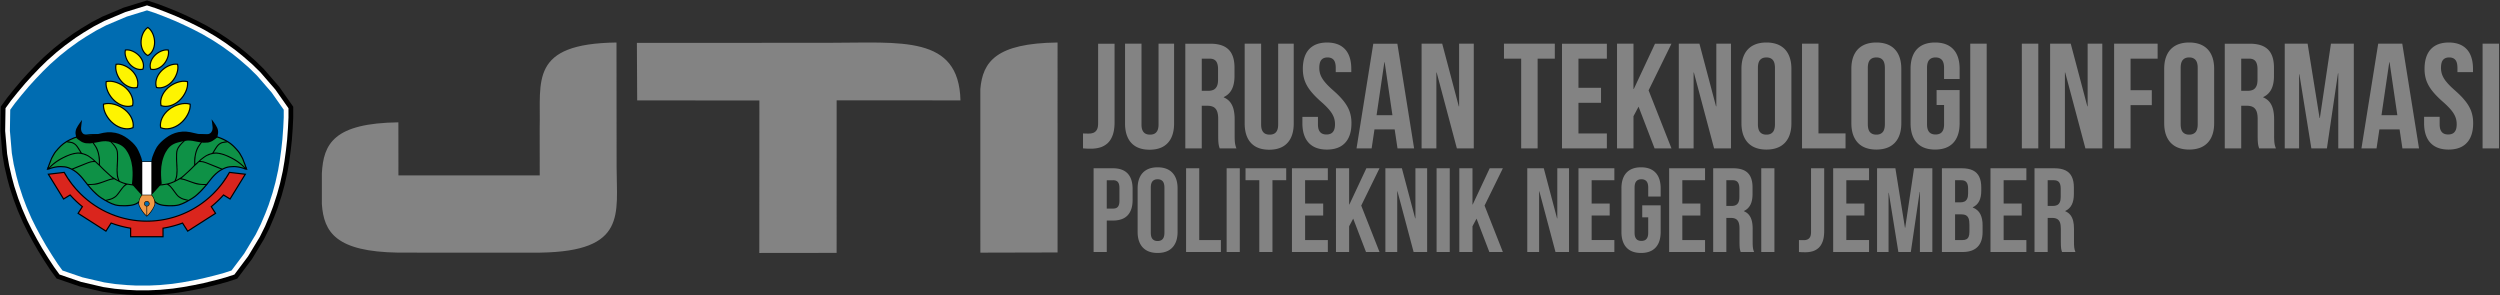 <svg xmlns="http://www.w3.org/2000/svg" xmlns:xlink="http://www.w3.org/1999/xlink" width="3046" height="360" stroke="#000" stroke-linecap="round" stroke-linejoin="round" fill="#fff" fill-rule="evenodd"><rect width="100%" height="100%" fill="#333333" stroke="none"/><g stroke="none"><path d="M241.679 167.838c-13.273.436-27.554 3.367-37.832 12.369-4.948 4.334-7.776 9.108-9.745 15.356-2.117 6.72-3.071 14.579-3.627 21.595-.303 3.827-.509 7.48-1.206 11.273-.76 4.123-6.427 3.923-6.019 7.454.254 2.202.092 4.62 5.074 10.407 1.656 2.811 4.189 4.188 7.253 5.25 5.212 1.806 17.275 1.958 22.56.511 5.638-1.545 11.91-5.234 16.864-8.365 6.114-3.864 13.409-11.737 18.811-18.779s11.101-14.292 21.295-18.074c3.701-1.373 6.018-1.358 9.912-1.556 1.835-.094 5.019.294 7.012.684s2.529.539 4.428 1.115l2.989.858c.283.061-.201-1.499-.812-3.396s-1.516-3.861-2.131-5.481c-.967-3.15-1.929-4.201-3.462-7.054-1.616-3.009-3.184-4.753-5.525-7.318-2.042-2.238-4.073-4.28-6.501-6.11-4.335-3.267-10.607-6.421-16.839-8.261s-14.967-2.727-22.498-2.48z" fill="#0e9146"/><path d="M176.682 248.37c-.172-3.453 4.887-3.462 5.034-.373.156 3.297-4.884 3.388-5.034.373zm1.838 3.445l-.176 10.548c-2.579-3.399-9.362-13.181-7.829-18.172l2.967-6.143c2.12-.033 10.304-.369 11.668.251 2.18.992 3.483 5.505 3.029 8.633l-8.325 15.402-.005-10.802c1.224-.829 2.726-1.379 2.646-3.545-.144-3.931-6.416-4.052-6.557.031-.092 2.692 1.709 2.239 2.582 3.796zm-8.466-2.611l-37.709-1.009c13.571-1.681 15.586-16.472 21.96-18.279 1.202-.341 6.885.366 8.929.427 2.679.083 2.734 1.025 5.795 4.168 1.891 1.943 3.937 2.599 2 5.995-1.64 2.872-1.443 5.296-.975 8.698zm22.102-20.374c2.254.056 4.368.227 6.642.151 1.86-.061 4.609-.605 6.115-.563 3.252.088 5.399 3.865 7.022 6.43l14.973 11.94c-1.129.943-2.537 1.53-3.879 2.088-7.495 3.12-17.936 5.123-25.59 2.008l-8.241-4.046c-.312-2.249-.044-3.446-.929-5.532-2.039-4.808-4.23-3.929.612-8.98 1.181-1.231 2.265-2.238 3.277-3.498zm-18.6-31.474l1.514-.029 9.569.002-.004 39.945-11.079-.022v-39.896zm-64.336 33.001c16.023-.097 20.693-6.109 27.88-6.993 1.825-.224 2.831.987 4.747 1.96l10.086 3.912c-6.205 5.559-9.521 17.148-20.529 17.506-5.533.179-20.64-13.683-22.184-16.384zm98.9-2.516c3.348-1.505 6.33-2.029 9.62-3.785 4.687-2.5 4.01-2.876 9.703-.517l21.809 5.428c-1.175 2.353-16.046 16.466-20.98 16.414-10.792-.112-13.867-11.836-20.153-17.54zm-120.299-17.029c1.23-.656 5.535-1.734 7.401-2.498 10.722-4.39 15.444-10.41 23.085-1.91 3.174 3.53 3.748 3.746 7.246 6.92 4.91 4.454 7.058 5.677 10.321 8.547l-13.216 5.088c-2.864.911-13.261 3.276-15.735 1.163l-4.543-4.644c-3.815-4.083-9.711-9.948-14.559-12.665zm135.8 9.565c4.38-2.825 6.736-5.263 10.128-8.611 11.652-11.499 11.034-13.895 22.843-7.801 7.325 3.78 10.36 4.115 12.95 5.37-8.634 6.851-6.872 5.921-13.942 12.789-3.474 3.375-3.314 8.685-19.411 3.394-1.666-.548-11.728-4.559-12.568-5.14zM61.017 207.743c1.033-1.248 3.505-3.235 5.073-4.452 9.517-7.389 21.327-15.068 34.142-10.202 3.92 1.489 9.463 5.1 11.381 7.434l-24.048 8.594c-2.646.479-3.825-.647-6.115-1.451-8.546-2.996-12.883-1.454-20.432.077zm186.159-9.308c3.209-1.704 5.26-4.728 11.413-6.997 9.647-3.558 19.447 1.111 26.962 6.532 1.48 1.067 8.85 6.754 9.815 8.329l-14.202-1.385c-4.22.656-8.117 3.591-12.062 2.65-7.715-1.843-13.877-6.773-18.88-7.926-.275-.063-1.472-.277-1.542-.3-.837-.279-.146-.009-.91-.433l-.595-.469zM58.277 207.771c.995-10.536 7.795-18.513 14.256-24.824 4.186-4.089 7.896-6.151 13.572-3.274 3.018 1.529 7.371 7.651 9.062 10.518l-21.38 5.864c-4.082 1.715-14.451 11.13-15.509 11.716zm204.613-18.975c1.57-2.995 5.683-9.081 8.853-10.611 2.106-1.018 6.112-1.663 8.022-.447 7.645 4.866 17.581 17.616 18.378 28.781l-6.957-6.145c-8.068-6.402-16.615-12.204-28.296-11.577zm-152.084-12.44c3.291-.413 6.332-.841 9.503-1.464 4.717-.93 6.613-1.85 8.996-.153 4.86 3.464 8.258 5.438 10.942 10.871 3.165 6.405 2.596 11.761 1.687 19.323-1.099 9.16-1.035 10.7.973 19.073l-12.257-8.127c-1.653-1.288-9.765-8.537-10.078-9.697-.662-2.451 2.09-13.609-7.621-26.963-.694-.955-1.634-1.833-2.144-2.863zm-28.524-.054c.824-.673 4.669-2.444 5.633-2.843 2.05-.846 5.023-2.148 7.267-2.439l9.489 5.023c2.663.393 3.826-.012 5.368 1.872.843 1.031 2.248 2.923 3.055 4.225 3.686 5.936 6.787 14.056 5.926 22.821-6.043-5.309-11.329-10.825-19.019-13.562-3.765-1.34-2.681-1.111-4.717-3.699-4.047-5.146-5.541-9.836-13.726-10.69l.724-.709zm157.45 24.611c-.323-7.355 2.943-15.809 6.145-20.652 7.618-11.522 4.021-.268 16.061-10.887l14.21 5.947c-5.547 1.93-6.934 1.662-10.23 6.225-3.321 4.598-3.775 7.025-7.644 8.423-4.038 1.46-7.528 3.759-10.088 5.994l-8.341 7.573-.112-2.623zm-22.865 21.741c4.721-13.267-2.942-25.381 2.275-37.762 2.42-5.742 6.119-7.932 10.517-11.285 1.713-1.306 1.646-1.146 4.024-.733 5.338.925 8.189 1.793 14.127 2.055-1.362 1.856-2.596 3.398-3.753 5.429-1.052 1.848-2.074 3.702-2.937 5.851-1.758 4.373-2.905 9.535-2.905 14.703l-3.297 7.806c-1.93 1.904-3.332 3.111-5.492 5.214-2.674 2.603-8.944 7.162-12.559 8.722zm-53.601 6.181c-4.715.005-16.33-1.238-18.276-4.357-3.342-5.358-2.243-13.422-1.469-19.965.894-7.541 1.316-13.079-1.897-19.514-3.806-7.619-9.566-9.406-10.907-11.365l17.639 5.008c3.853 2.538 7.61 7.03 9.915 12.273 3.904 8.876 4.753 19.104 3.995 29.056-.751 9.851-1.278 5.131.999 8.864zm30.764-1.425c.047-.103.133-.221.181-.287.956-1.314.944-.854 1.25-1.591.328-.792-.43-5.656-.546-7.378-1.523-22.528 5.162-47.06 33.897-45.96l-1.78 1.479c-11.525 8.624-12.344 15.939-10.562 31.058.601 5.105 1.447 16.747-2.538 19.369-4.178 2.747-14.288 3.498-19.902 3.311zm82.595-53.437c-3.93-2.274-8.883-4.65-13.859-6.035l-6.886-21.657c.156 4.765 2.557 9.235.403 14.53-1.793 4.408-6.828 4.503-12.327 4.109-11.774-.843-23.002-8.744-40.328 2.167-6.083 3.831-12.876 10.524-16.132 16.788-2.323 4.47-2.627 6.884-4.218 11.85l-9.549.071c-3.517-8.793-4.746-14.213-11.851-20.723-4.992-4.572-11.614-9.784-20.936-11.582-11.933-2.302-18.071 2.027-28.65 2.913-17.386 1.457-12.165-10.48-11.479-18.642-6.128 9.057-9.797 11.854-6.881 21.926l-13.778 5.952c-11.37 5.809-23.5 20.743-23.861 35.53 6.264-2.095 10.74-4.118 17.61-3.602 6.546.492 11.438 3.268 15.421 6 3.419 2.347 8.508 7.131 11.313 10.114l10.331 10.72c3.473 3.458 6.984 6.868 11.574 9.86 4.439 2.892 8.005 5.193 13.584 7.461 8.297 3.373 18.181 4.919 27.175 2.099 2.869-.899 4.933-2.184 7.178-3.002 1.211 2.46 6.449 12.637 8.802 13.105 8.294-9.45 7.041-11.484 9.567-15.509 5.891 2.968 8.659 4.91 15.674 5.416 11.422.825 23.058-4.456 31.576-10.645 6.416-4.662 11.359-9.651 16.485-15.265.933-1.022 1.503-1.943 2.441-2.937.963-1.02 1.59-1.482 2.463-2.498 11.028-12.839 24.665-21.678 42.542-12.569-2.43-9.448-2.769-14.938-7.704-21.791-1.661-2.308-2.736-3.458-4.57-5.375-3.22-3.368-6.424-6.061-11.129-8.781z" fill="#1f1a17"/><path d="M179.187.5l12.757 4.152 11.981 4.544 13.611 5.545 11.636 5.251 12.362 5.971 11.08 5.798 13.621 8.034 11.541 7.588 12.79 9.281 8.923 7.198L311.022 73.876l10.456 10.233 18.582 21.448 17.215 24.486-.006 13.416-.618 12.8-1.066 14.66-1.399 12.7-1.857 13.604-2.09 12.331-3.431 15.438-3.65 13.322-4.873 15.034-4.088 10.712-5.96 14.062-6.499 13.108-14.655 24.302-17.965 23.939-12.761 4.142-12.364 3.368-14.27 3.514-12.5 2.592-13.511 2.438-12.372 1.823-15.741 1.507-13.797.645-15.802.01-11.451-.579-15.214-1.323-14.472-2.131-27.64-6.428-28.317-9.691-7.882-10.857L54 317.771l-7.753-12.487-6.326-11.088-6.493-12.098-5.557-11.204-6.298-14.507-4.877-12.924-4.892-15.027-2.99-11.069-3.444-14.881-2.446-14.424L.5 159.787l.465-29.928 7.889-10.85 8.023-9.993 9.479-11.232 8.589-9.444 9.498-9.914 8.938-8.748 11.849-10.472 10.783-8.632 12.778-9.298 9.602-6.264 13.087-7.873 12.961-6.783 26.14-11.047z" fill="#000"/><path d="M179.138 6.57l10.884 3.542 11.787 4.469 13.447 5.478 11.469 5.177 12.212 5.897 10.867 5.688 13.373 7.887 11.313 7.439 12.562 9.116 8.727 7.038L307.1 78.132l10.163 9.945 18.235 21.047 15.991 22.747-.003 11.448-.61 12.59-1.054 14.483-1.377 12.509-1.835 13.437-2.05 12.094-3.368 15.157-3.578 13.058-4.786 14.766L328.83 261.89l-5.853 13.807-6.317 12.74-14.38 23.848-16.69 22.241-10.888 3.533-12.161 3.312-14.098 3.472-12.321 2.554-13.345 2.408-12.134 1.788-15.456 1.479-13.522.633-15.521.01-11.198-.565-14.938-1.299-14.067-2.072-27.122-6.307-26.307-9.003-6.724-9.264-6.91-10.544-7.658-12.336-6.237-10.93-6.414-11.949-5.449-10.99-6.182-14.241-4.78-12.667-4.805-14.761-2.924-10.825-3.38-14.61-2.378-14.02-2.382-27.747.432-27.805 6.731-9.258 7.893-9.83 9.364-11.097 8.466-9.309 9.382-9.792 8.767-8.58 11.633-10.282 10.569-8.461 12.551-9.132 9.39-6.125 12.849-7.73 12.598-6.593L152.564 14.75z" fill="#fefefe"/><path d="M179.1 12.636l9.01 2.933 11.591 4.395 13.283 5.41 11.302 5.102 12.06 5.824 10.654 5.576 13.125 7.742 11.084 7.287 12.334 8.952 8.53 6.88 11.113 9.651 9.87 9.658 17.887 20.647L345.705 133.7l-.005 9.478-.598 12.382-1.042 14.305-1.358 12.329-1.81 13.269-2.011 11.857-3.305 14.877-3.506 12.794-4.699 14.5-3.908 10.238-5.745 13.552-6.134 12.372-14.106 23.393-15.415 20.542-9.014 2.924-11.96 3.258-13.924 3.429-12.143 2.519-13.18 2.378-11.897 1.753-15.167 1.451-13.25.621-15.241.01-10.945-.553-14.662-1.274-13.662-2.013-26.604-6.188-24.297-8.314-5.567-7.67-6.795-10.369-7.564-12.184-6.147-10.772-6.333-11.803-5.343-10.773-6.068-13.978-4.684-12.41-4.718-14.493-2.857-10.581-3.318-14.34-2.308-13.615-2.336-27.218.4-25.681 5.572-7.666 7.762-9.666 9.249-10.961 8.344-9.174 9.265-9.672 8.595-8.4 11.418-10.092L83.036 59.77l12.323-8.967 9.18-5.987 12.61-7.587 12.235-6.403 25.16-10.634z" fill="#006cb1"/><path d="M186.567 244.105c-1.724-2.012-3.53-4.394-4.482-6.88-.581-1.517-.669-2.648-.85-4.211-.098-.852.04-1.673.458-2.425.908-1.623 2.716-2.293 4.127-3.36.73-.555 1.276-1.164 1.448-2.098.678-3.68.891-7.402 1.188-11.124.575-7.248 1.499-14.967 3.689-21.915 2.045-6.488 5.027-11.504 10.171-16.011 10.54-9.233 25.094-12.279 38.737-12.726 2.721-.09 5.456-.034 8.173.141 4.877.314 10.089 1.01 14.783 2.398 5.944 1.755 12.36 4.772 17.299 8.494 2.477 1.864 4.616 4.008 6.699 6.29 2.294 2.512 4.104 4.58 5.731 7.608.617 1.151 1.29 2.272 1.903 3.424.666 1.252 1.192 2.504 1.653 3.845.637 1.859 1.53 3.621 2.138 5.507.256.794.521 1.598.738 2.406.256.953.506 2.196-.647 2.74-.38.178-.68.169-.961.107-1.014-.221-2.11-.587-3.101-.888-.694-.21-1.388-.424-2.091-.603-.725-.187-1.46-.333-2.196-.477-1.033-.202-2.09-.354-3.135-.471-1.129-.128-2.391-.245-3.525-.188-1.653.084-3.338.124-4.981.335-1.57.203-3.018.581-4.501 1.132-9.403 3.488-14.759 9.915-20.652 17.598a123.235 123.235 0 0 1-5.977 7.212c-2.094 2.337-4.29 4.608-6.606 6.728-2.047 1.871-4.256 3.697-6.604 5.181-5.172 3.27-11.339 6.915-17.253 8.537-1.686.462-3.54.687-5.28.83-2.132.176-4.287.226-6.426.185s-4.304-.173-6.431-.442c-1.742-.22-3.616-.538-5.278-1.114-3.318-1.151-6.101-2.696-7.958-5.768z" fill="#000"/><path d="M241.101 164.8c-13.273.437-27.554 3.367-37.832 12.369-4.947 4.334-7.776 9.108-9.745 15.357-2.117 6.718-3.071 14.578-3.627 21.594-.303 3.827-.509 7.48-1.206 11.273-.759 4.123-6.427 3.923-6.019 7.454.254 2.202.092 4.62 5.074 10.409 1.656 2.81 4.19 4.187 7.253 5.25 5.212 1.806 17.274 1.96 22.56.511 5.638-1.545 11.91-5.234 16.864-8.365 6.114-3.864 13.409-11.735 18.812-18.779s11.102-14.291 21.295-18.074c3.701-1.373 6.018-1.358 9.912-1.556 1.835-.093 5.019.294 7.012.683s2.529.539 4.428 1.116 2.707.797 2.99.858-.201-1.498-.812-3.396-1.516-3.861-2.131-5.481c-.967-3.148-1.93-4.2-3.462-7.053-1.616-3.009-3.184-4.753-5.525-7.317-2.042-2.238-4.073-4.282-6.501-6.112-4.335-3.265-10.607-6.421-16.839-8.261s-14.967-2.727-22.498-2.48z" fill="#0e9146"/><g fill="#000"><path d="M187.823 225.621c.675.718.791.467 2.204.467l1.83-.126c1.1-.041 2.909.138 3.898-.02.731-.117 1.111-.084 1.866-.093 1.418-.018 4.918-1.002 5.766-.764.234.066.496.177.719.269 4.701 1.924 9.094 12.062 13.959 15.307 4.304 2.87 6.313 2.863 11.502 4.148l.385-.608c-.569-.973-.667-.663-1.708-.985-5.311-1.639-4.945-.687-9.884-3.951-2.921-1.93-6.788-8.981-9.936-12.104-.46-.456-.761-.968-1.286-1.408l-1.561-1.256c.5-.224 1.325-.378 1.883-.565.596-.202 1.196-.428 1.807-.642 1.027-.359 2.557-.993 3.533-1.486l6.479-3.439c.604.032 1.486.267 2.105.365 6.545 1.038 14.382 5.671 21.292 6.381l9.559.482.381-.746-.421-.562c-1.629-.191-3.943.048-5.609-.146-.922-.107-1.957-.056-3.373-.3-6.963-1.2-11.706-3.466-18.214-5.662-1.241-.418-2.556-.663-3.84-.935.245-.386.972-.765 1.415-1.092.842-.619 8.85-8.012 9.419-8.58l5.142-5.144c.858-.86 1.83-1.587 2.693-2.448l2.634-2.51c1.438-.169 3.027-.047 4.368.223 3.31.666 7.102 2.422 10.256 3.701l13.276 5.37.596-.385c0-1.168-.967-1.211-2.731-1.923l-3.285-1.367-13.329-5.282c-2.945-1.214-4.514-1.528-7.58-1.746 1.066-1.353 4.151-3.419 5.599-4.521 1.665-1.266 5.021-2.784 6.978-3.308 5.495-1.47 7.776-1.374 13.271-.001 3.89.972 7.408 2.578 11.036 4.391 1.178.59 2.221 1.206 3.348 1.796 2.437 1.272 7.233 4.56 9.132 6.295.902.823 1.829 1.589 2.692 2.452 1.334 1.333 1.058 1.214 2.688 2.504l.465-.492v-.146c-.05-.463-.227-.657-.581-1.009-.902-.898-1.742-1.958-2.692-2.818-3.817-3.454-8.254-6.665-12.93-8.987-3.603-1.79-6.22-3.168-10.107-4.465-2.852-.95-5.944-1.726-8.952-1.946-1.161-.085-2.392.041-3.552.124.98-1.499 1.925-3.062 2.865-4.604.989-1.623 1.85-2.974 3.226-4.366 1.072-1.085 3.272-2.324 4.779-2.689 1.109-.269 2.183-.32 3.284-.512 1.746-.306 1.282-.041 2.993-.798l.018-.4-.423-.436c-.556-.276-6.369.806-7.146 1.117-5.243 2.087-7.281 6.377-10.038 10.901-.592.97-.92 2.049-1.982 2.303-5.936 1.413-8.933 3.844-13.517 7.42l-6.588 6.024c0-3.361-.021-6.468.518-9.645.668-3.936 1.907-7.889 3.892-11.292 1.088-1.865 4.982-7.108 6.375-9.075l-.613-.613c-.96.262-4.103 4.926-4.809 5.986-1.655 2.485-2.806 3.895-3.967 6.809-1.343 3.374-1.825 6.139-2.451 9.672-.403 2.275-.159 8.526-.293 9.258-.124.682-6.58 6.64-7.56 7.623-.856.857-1.863 1.607-2.694 2.45-.809.819-1.731 1.629-2.633 2.387-.943.793-1.836 1.568-2.82 2.325l-6.456 3.83c.411-1.722 1.576-3.14 1.712-6.86l.125-1.957c-.004-.784.125-1.273.123-2.081l.005-3.189c-.018-.476-.115-.493-.132-.969-.025-.681.035-1.411.009-2.092l-.347-6.142c-.198-1.243-.022-6.847-.025-8.547-.002-1.236.21-2.671.438-3.847.414-2.13 1.633-3.937 2.865-5.707.563-.807 1.419-1.571 1.962-2.324.913-1.266 7.212-6.82 8.847-8.333l-.43-.593c-1.08-.029-1.308.826-2.1 1.408-.602.444-1.126.989-1.74 1.444-1.058.784-2.444 2.04-3.385 2.982-2.149 2.148-4.129 4.179-5.727 6.885-2.075 3.517-2.079 6.382-2.079 10.535 0 1.465-.176 4.994.048 6.197.179.963.008 1.984.172 3.011.065.41.026 1.125.024 1.568l.238 4.415c.161 1.373.053 3.28-.107 4.654l-.138 3.046c-.043.387-.162.974-.224 1.367-.329 2.065-.713 2.877-1.483 4.763-.544 1.337-.203 1.059-1.509 1.674-4.736 2.227-10.059 3.394-15.27 3.586l-3.056.128c-1.111 0-2.005.124-3.06.122-1.034-.001-2.145-.333-2.327.794v.085z"/><path d="M300.08 203.169l1.538 4.022-4.018-1.134zM171.8 244.105c1.725-2.012 3.53-4.394 4.484-6.88.58-1.517.669-2.648.849-4.21.1-.852-.038-1.673-.458-2.425-.908-1.623-2.716-2.293-4.125-3.36-.732-.555-1.278-1.164-1.45-2.098-.678-3.68-.892-7.402-1.188-11.124-.575-7.248-1.5-14.967-3.69-21.915-2.043-6.488-5.027-11.504-10.17-16.011-10.541-9.233-25.094-12.279-38.737-12.726-2.722-.09-5.456-.034-8.174.141-4.877.314-10.088 1.01-14.781 2.398-5.945 1.755-12.36 4.772-17.3 8.494-2.474 1.864-4.615 4.008-6.699 6.3-2.293 2.512-4.104 4.58-5.73 7.608l-1.903 3.424c-.666 1.252-1.192 2.504-1.653 3.845-.637 1.859-1.531 3.621-2.138 5.507-.257.794-.521 1.598-.738 2.406-.256.953-.508 2.196.647 2.74.38.178.68.169.96.107 1.013-.221 2.11-.587 3.102-.888.692-.2 1.387-.424 2.088-.603.726-.187 1.462-.333 2.197-.477 1.033-.202 2.088-.354 3.135-.47 1.127-.128 2.391-.245 3.525-.188 1.653.084 3.338.124 4.981.335 1.57.203 3.016.581 4.501 1.132 9.403 3.488 14.759 9.915 20.651 17.598 1.901 2.477 3.896 4.886 5.978 7.212 2.094 2.337 4.289 4.608 6.606 6.728 2.046 1.87 4.256 3.697 6.604 5.181 5.172 3.27 11.338 6.915 17.253 8.537 1.686.462 3.54.687 5.279.83 2.132.176 4.288.226 6.427.185s4.304-.173 6.43-.442c1.744-.22 3.617-.538 5.279-1.114 3.318-1.15 6.1-2.696 7.957-5.768z"/></g><path d="M117.257 164.8c13.271.437 27.554 3.367 37.832 12.369 4.946 4.334 7.776 9.108 9.744 15.357 2.118 6.718 3.071 14.578 3.628 21.594.303 3.827.509 7.48 1.206 11.273.759 4.123 6.427 3.923 6.019 7.454-.254 2.202-.092 4.62-5.074 10.409-1.657 2.81-4.191 4.187-7.253 5.25-5.212 1.806-17.276 1.96-22.561.511-5.637-1.545-11.91-5.234-16.863-8.365-6.114-3.864-13.411-11.735-18.813-18.779s-11.101-14.291-21.295-18.074c-3.7-1.373-6.017-1.358-9.912-1.556-1.833-.093-5.018.294-7.012.683s-2.527.539-4.427 1.116-2.708.797-2.99.858.202-1.498.814-3.396 1.516-3.861 2.131-5.481c.966-3.148 1.93-4.2 3.461-7.053 1.617-3.009 3.184-4.753 5.525-7.317 2.044-2.238 4.073-4.282 6.501-6.112 4.336-3.265 10.608-6.421 16.839-8.261s14.968-2.727 22.5-2.48z" fill="#0e9146"/><g fill="#000"><path d="M170.536 225.621c-.676.718-.79.467-2.204.467l-1.832-.126c-1.1-.041-2.908.138-3.898-.02-.731-.117-1.11-.084-1.865-.093-1.418-.018-4.918-1.002-5.766-.764-.234.066-.496.177-.72.269-4.7 1.924-9.092 12.062-13.957 15.307-4.305 2.87-6.315 2.863-11.502 4.148l-.386-.608c.57-.973.667-.663 1.709-.985 5.311-1.639 4.945-.687 9.884-3.951 2.919-1.93 6.788-8.981 9.936-12.104.46-.456.761-.968 1.286-1.408l1.561-1.256c-.49-.224-1.325-.378-1.883-.565-.597-.202-1.196-.428-1.807-.642-1.027-.359-2.557-.993-3.533-1.486l-6.48-3.439c-.604.032-1.485.267-2.104.365-6.545 1.038-14.382 5.671-21.292 6.381l-9.559.482-.381-.746.42-.562c1.63-.191 3.944.048 5.609-.146.922-.107 1.957-.056 3.374-.3 6.963-1.2 11.706-3.466 18.214-5.662 1.241-.418 2.556-.663 3.84-.935-.247-.386-.972-.765-1.415-1.092-.842-.619-8.85-8.012-9.419-8.58l-5.142-5.144c-.858-.86-1.83-1.587-2.694-2.448l-2.634-2.51c-1.437-.169-3.027-.047-4.367.223-3.31.666-7.102 2.422-10.256 3.701l-13.276 5.37-.597-.385c.001-1.168.968-1.211 2.732-1.923l3.284-1.367 13.331-5.282c2.945-1.214 4.514-1.528 7.58-1.746-1.066-1.353-4.151-3.419-5.6-4.521-1.663-1.266-5.021-2.784-6.977-3.308-5.497-1.47-7.777-1.374-13.273-.001-3.89.972-7.407 2.578-11.036 4.391-1.178.59-2.219 1.206-3.347 1.796-2.438 1.272-7.233 4.56-9.134 6.295-.902.823-1.829 1.589-2.692 2.452-1.333 1.333-1.058 1.214-2.688 2.504l-.464-.492v-.146c.05-.463.227-.657.58-1.009.902-.898 1.744-1.958 2.693-2.818 3.817-3.454 8.254-6.665 12.93-8.987 3.603-1.79 6.218-3.168 10.107-4.465 2.852-.95 5.943-1.726 8.95-1.946 1.161-.085 2.393.041 3.553.124-.98-1.499-1.925-3.062-2.865-4.604-.989-1.623-1.85-2.974-3.226-4.366-1.072-1.085-3.274-2.324-4.779-2.689-1.109-.269-2.183-.32-3.284-.512-1.746-.306-1.283-.041-2.993-.798l-.018-.4.421-.436c.557-.276 6.37.806 7.147 1.117 5.242 2.087 7.281 6.377 10.037 10.901.591.97.921 2.049 1.983 2.303 5.936 1.413 8.933 3.844 13.517 7.42l6.588 6.024c0-3.361.02-6.468-.519-9.645-.668-3.936-1.907-7.889-3.892-11.292-1.087-1.865-4.982-7.108-6.374-9.075l.612-.613c.96.262 4.105 4.926 4.811 5.986 1.655 2.485 2.806 3.895 3.966 6.809 1.343 3.374 1.825 6.139 2.45 9.672.404 2.275.159 8.526.294 9.258.124.682 6.579 6.64 7.56 7.623.855.857 1.862 1.607 2.694 2.45.809.819 1.731 1.629 2.632 2.387.943.793 1.835 1.568 2.818 2.325l6.456 3.83c-.41-1.722-1.576-3.14-1.712-6.86l-.124-1.957c.004-.784-.126-1.273-.123-2.081l-.005-3.189c.017-.476.115-.493.132-.969.025-.681-.035-1.411-.011-2.092l.348-6.142c.198-1.243.021-6.847.025-8.547.001-1.236-.21-2.671-.439-3.847-.413-2.13-1.631-3.937-2.865-5.707-.562-.807-1.418-1.571-1.961-2.324-.913-1.266-7.212-6.82-8.847-8.333l.428-.593c1.081-.029 1.309.826 2.099 1.408.603.444 1.126.989 1.74 1.444 1.058.784 2.445 2.04 3.386 2.982 2.147 2.148 4.129 4.179 5.727 6.885 2.075 3.517 2.079 6.382 2.079 10.535 0 1.465.175 4.994-.048 6.197-.179.963-.008 1.984-.172 3.011-.065.41-.026 1.125-.025 1.568l-.237 4.415c-.162 1.373-.054 3.28.107 4.654l.138 3.046c.043.387.162.974.224 1.367.328 2.065.713 2.877 1.482 4.763.545 1.337.203 1.059 1.51 1.674 4.736 2.227 10.059 3.394 15.269 3.586l3.056.128c1.112 0 2.006.124 3.061.122 1.034-.001 2.145-.333 2.327.794v.085z"/><path d="M58.278 203.169l-1.538 4.022 4.017-1.134zM179.419 68.095c-5.705-3.134-8.278-10.334-8.278-16.527 0-6.4 2.733-14.662 8.15-18.417l.824-.57.824.57c5.417 3.755 8.15 12.028 8.15 18.417 0 6.193-2.572 13.393-8.277 16.527l-.697.383-.697-.383zm15.528 87.16c-.675-3.952.191-8.055 1.858-11.655 1.928-4.164 4.97-7.811 8.552-10.658 1.232-.98 2.537-1.872 3.9-2.675 3.466-2.054 7.37-3.594 11.328-4.366 3.506-.685 7.373-.818 10.823.225l.96.29.065 1c.236 3.597-.767 7.335-2.227 10.595-1.647 3.68-4.03 7.136-6.814 10.049-1.087 1.14-2.251 2.206-3.484 3.186-3.582 2.846-7.822 4.984-12.314 5.921-3.884.81-8.076.727-11.773-.824l-.733-.306-.132-.784zm.523-26.807c-.884-3.695-.32-7.626 1.031-11.135 1.562-4.052 4.206-7.685 7.4-10.595 1.104-1 2.278-1.923 3.507-2.765 5.593-3.834 13.836-6.865 20.66-5.283l.976.226.13.994c.916 6.945-2.895 14.86-7.25 20.057-.955 1.142-1.987 2.223-3.091 3.224-3.204 2.9-7.075 5.191-11.257 6.356-3.622 1.008-7.59 1.189-11.182-.047l-.751-.259-.185-.773zm-5.575-22.003c-1.094-3.172-.939-6.673-.051-9.874 1.021-3.68 3.025-7.087 5.58-9.908.879-.97 1.829-1.877 2.832-2.719 4.576-3.84 11.528-7.186 17.646-6.383l.994.13.227.976c1.398 6.011-1.252 13.26-4.626 18.189-.738 1.08-1.548 2.113-2.427 3.084-2.557 2.82-5.751 5.148-9.313 6.525-3.1 1.197-6.567 1.693-9.83.915l-.773-.184-.258-.751zm-7.034-22.311c-.905-2.656-.77-5.58-.017-8.257.859-3.056 2.533-5.881 4.668-8.22 3.99-4.37 11.011-8.306 17.058-7.49l.993.135.224.976c1.145 5.013-1.064 11.02-3.9 15.119-.616.894-1.29 1.748-2.022 2.55-2.134 2.337-4.798 4.262-7.762 5.395-2.596.992-5.497 1.393-8.225.732l-.77-.188-.256-.752zm-20.895 72.21c-3.697 1.551-7.888 1.634-11.773.824-4.491-.937-8.732-3.075-12.314-5.921-1.232-.98-2.395-2.047-3.484-3.186-2.785-2.912-5.166-6.368-6.813-10.049-1.46-3.261-2.462-6.998-2.228-10.595l.066-1 .959-.29c3.451-1.044 7.318-.9 10.824-.225 3.957.772 7.862 2.311 11.327 4.366 1.355.803 2.659 1.695 3.892 2.675 3.582 2.846 6.623 6.494 8.551 10.658 1.667 3.601 2.534 7.703 1.859 11.655l-.133.784-.733.306zm-.593-26.865c-3.592 1.236-7.56 1.055-11.183.047-4.183-1.165-8.052-3.446-11.257-6.356-1.103-1-2.134-2.083-3.091-3.224-4.354-5.198-8.166-13.112-7.248-20.057l.13-.994.977-.226c6.823-1.582 15.067 1.448 20.66 5.283 1.228.842 2.404 1.764 3.506 2.765 3.205 2.9 5.849 6.544 7.4 10.595 1.353 3.509 1.916 7.44 1.032 11.135l-.185.773-.75.259zm5.48-22.099c-3.263.778-6.732.282-9.83-.915-3.562-1.377-6.756-3.704-9.313-6.525-.878-.97-1.688-2.003-2.428-3.083-3.373-4.93-6.023-12.178-4.627-18.189l.227-.976.994-.13c6.119-.803 13.071 2.543 17.648 6.383 1.002.842 1.951 1.75 2.831 2.719 2.557 2.821 4.56 6.229 5.582 9.908.888 3.2 1.042 6.702-.052 9.874l-.259.751-.772.184zm7.037-22.306c-2.728.661-5.629.26-8.223-.732-2.966-1.133-5.628-3.058-7.762-5.395-.733-.802-1.407-1.656-2.023-2.55-2.826-4.1-5.036-10.106-3.9-15.12l.224-.976.993-.135c6.05-.816 13.071 3.121 17.06 7.49 2.134 2.339 3.808 5.164 4.668 8.22.753 2.676.888 5.6-.017 8.257l-.256.752-.772.188z"/></g><path d="M180.115 66.827h0c4.412-2.422 7.527-8.341 7.527-15.259s-3.115-14.17-7.527-17.227h0c-4.41 3.056-7.527 10.309-7.527 17.227s3.117 12.837 7.527 15.259h0zm16.257 88.184v.001h.001c6.315 2.648 15.257.959 22.627-4.898s12.458-15.316 11.98-22.603h0v-.001.001c-7-2.112-17.356.707-24.725 6.562s-11.037 14.187-9.884 20.938h0zm.504-26.9h.001c6.108 2.103 14.422-.043 20.997-6.012s10.779-15.19 9.879-22.021h0-.001c-6.711-1.555-16.293 1.741-22.868 7.71s-9.51 14.039-8.007 20.323h0zm-5.614-22.138h0c5.487 1.308 12.53-1.26 17.736-7.005s8.078-14.114 6.717-19.973h0v-.001.001c-5.964-.783-14.011 2.895-19.219 8.64s-7.074 13.006-5.234 18.338v.001zm-7.033-22.305h.001c4.498 1.09 10.286-.998 14.576-5.697s6.67-11.559 5.572-16.372h0-.001c-4.892-.659-11.507 2.334-15.796 7.034s-5.845 10.653-4.351 15.034v.001zm-22.822 71.342l-.001.001c-6.315 2.648-15.258.959-22.627-4.898s-12.458-15.316-11.98-22.603h0v-.001.001c7-2.112 17.355.707 24.725 6.562s11.037 14.187 9.883 20.938h.001zm-.504-26.9h-.001c-6.109 2.103-14.422-.043-20.998-6.012s-10.778-15.19-9.877-22.021h0c6.712-1.555 16.293 1.741 22.87 7.71s9.51 14.039 8.006 20.323h.001zm5.614-22.138h-.001c-5.486 1.308-12.53-1.26-17.736-7.005s-8.078-14.114-6.716-19.973h0v-.001.001c5.964-.783 14.011 2.895 19.218 8.64s7.075 13.006 5.236 18.338v.001zm7.03-22.305h0c-4.5 1.09-10.286-.998-14.577-5.697s-6.67-11.559-5.57-16.372h0c4.892-.659 11.508 2.334 15.798 7.034s5.845 10.653 4.35 15.034v.001z" fill="#fef400"/><path d="M99.421 251.94c-5.04-4.113-9.762-8.611-14.115-13.445l-8.069 4.965-19.532-31.749 20.919-2.45.472.839c5.34 9.479 12.008 18.18 19.768 25.805 21.432 21.063 49.953 32.855 80.026 32.855s58.591-11.792 80.024-32.853c7.761-7.626 14.429-16.326 19.769-25.807l.473-.839 20.919 2.45-19.533 31.749-8.07-4.965c-4.354 4.834-9.076 9.331-14.114 13.444l5.256 8.216-35.127 22.47-6.384-9.982c-7.377 2.715-15 4.729-22.755 6.018v10.529h-40.916v-10.531c-7.754-1.289-15.376-3.303-22.753-6.016l-6.384 9.982-35.127-22.47 5.255-8.215z" fill="#000"/><path d="M178.9 270.206h0c-43.365-.143-81.142-24.047-101.053-59.396l-4.597.538-13.116 1.535 17.587 28.586 7.868-4.841c4.891 5.537 10.263 10.635 16.05 15.232l-.293-.234-5.173 8.089 32.691 20.91 6.234-9.748-.176-.067c7.965 3.028 16.318 5.265 24.964 6.614v10.318h38.023v-10.314c8.584-1.34 16.878-3.554 24.79-6.551l6.234 9.748 32.69-20.91-5.172-8.09-2.813 2.183a125.994 125.994 0 0 0 18.575-17.19l-.007.007 7.87 4.842 17.586-28.586-17.711-2.073c-19.912 35.349-57.688 59.254-101.053 59.397z" fill="#da251d"/><g fill="#000"><path d="M172.822 238.051c-.018-1.346.573-4.739.62-6.237l.367-9.307c.054-1.804-.041-17.998-.201-19.039-.141-.911.037-1.801-.104-2.713-.231-1.506-.168-3.392-.412-5.22-.445-3.328-4.442-12.663-6.418-15.622-3.017-4.52-6.75-7.86-11.064-11.099-4.457-3.347-9.568-5.883-15.06-6.978-7.061-1.408-12.557-.686-19.445 1.105-4.743 1.234-14.493 3.047-18.848.58-2.731-1.548-3.68-4.492-3.512-7.515.135-2.417.879-7.254 1.227-9.915-.774.7-4.06 5.63-4.826 6.807-3.146 4.834-3.867 8.29-2.447 13.814.475 1.846 1.064 2.252 2.596 3.282 3.167 2.128 3.8 3.039 7.601 4.153 2.014.591 3.396.4 5.4.469 1.651.057.2.302 2.642-.036 4.759-.659 7.793-1.253 12.519-2.175 1.603-.314 3.865-.347 5.521-.352 2.702-.009 12.185 2.231 14.52 3.112 5.953 2.245 9.318 5.645 12.332 11.056 3.83 6.872 5.713 15.803 5.72 23.668.004 3.63.022 5.056-.236 8.58l-.5 5.381c-.125 1.022.226.978.904 1.8 1.15 1.392 4.598 4.978 5.544 6.211.388.506 5.184 5.904 5.563 6.193zm24.386-46.857c.272.39.296.398.799.248l.006-.647c-.333.177-.413.085-.805.4z"/><path d="M84.32 218.54c.352.354.174.296.693.266-.05-.353.007-.475-.266-.815-.274.635.195.226-.427.55zm100.638 18.702c.018-1.346-.573-4.739-.62-6.237l-.366-9.307c-.056-1.804.04-17.998.201-19.039.141-.911-.038-1.802.103-2.713.233-1.506.168-3.392.412-5.22.445-3.33 4.443-12.663 6.418-15.623 3.017-4.52 6.75-7.86 11.064-11.098 4.458-3.347 9.569-5.884 15.062-6.978 7.059-1.408 12.557-.687 19.444 1.105 4.745 1.234 14.494 3.047 18.849.578 2.731-1.546 3.68-4.491 3.511-7.515-.133-2.415-.878-7.254-1.226-9.914.774.7 4.06 5.63 4.826 6.807 3.147 4.834 3.869 8.29 2.448 13.814-.476 1.846-1.064 2.252-2.596 3.282-3.167 2.129-3.8 3.039-7.601 4.153-2.015.59-3.397.4-5.41.469-1.65.057-.2.302-2.642-.036-4.758-.659-7.791-1.252-12.518-2.176-1.603-.313-3.866-.346-5.522-.352-2.702-.008-12.185 2.231-14.52 3.113-5.952 2.245-9.317 5.645-12.332 11.054-3.828 6.872-5.713 15.805-5.72 23.669-.002 3.63-.022 5.056.237 8.58l.5 5.381c.125 1.022-.226.977-.904 1.8-1.15 1.392-4.598 4.977-5.545 6.211-.387.506-5.183 5.904-5.561 6.193zm-24.385-46.857c-.272.388-.298.398-.8.248l-.005-.647c.332.177.413.085.805.4zm112.887 27.346c-.351.354-.172.296-.692.266.048-.353-.007-.476.266-.815.274.635-.196.226.426.55z"/><path d="M185.154 237.614c2.533 2.659 3.598 6.676 3.935 10.23.247 2.585-3.249 8.04-4.707 10.056-1.365 1.884-3.082 4.074-4.902 5.537l-.595.477-.59-.481c-1.817-1.482-3.526-3.639-4.897-5.533-1.459-2.015-4.955-7.47-4.708-10.056.338-3.554 1.403-7.572 3.935-10.23V196.606h12.529v41.008z"/></g><path d="M178.89 237.912h5.541v-.004c2.289 2.261 3.813 5.884 3.938 10.004.243 1.51-1.633 5.5-4.574 9.563-1.677 2.317-3.38 4.213-4.768 5.396l-.138.11-.137-.11c-1.387-1.183-3.09-3.079-4.768-5.396-2.941-4.063-4.816-8.052-4.573-9.563.124-4.12 1.648-7.743 3.938-10.004v.004h5.541z" fill="#ef9a48"/><path d="M173.349 197.329h11.082v39.923h-11.082z" fill="#fefefe"/><path d="M176.182 248.233a2.703 2.703 0 1 1 5.417 0 2.703 2.703 0 1 1-5.417 0z" fill="#006cb1"/><g fill="#000"><path d="M178.9 244.903c.92 0 1.752.373 2.354.975s.975 1.435.975 2.354-.373 1.751-.975 2.354h-.001v.001c-.603.602-1.435.975-2.353.975s-1.75-.373-2.353-.975l-.001-.001c-.603-.603-.975-1.435-.975-2.354a3.315 3.315 0 0 1 .975-2.354 3.318 3.318 0 0 1 2.354-.975zm1.835 1.495c-.47-.47-1.118-.76-1.835-.76s-1.366.29-1.835.76-.76 1.119-.76 1.835.29 1.367.758 1.836l.002.001c.468.469 1.117.76 1.835.76s1.366-.29 1.835-.76l.001-.001c.469-.469.759-1.118.759-1.836s-.29-1.365-.76-1.835z" fill-rule="nonzero"/><path d="M178.509 251.467c0-.164.132-.295.295-.295h.171c.164 0 .295.132.295.295v11.57c0 .164-.132.295-.295.295h-.171c-.164 0-.295-.132-.295-.295z"/></g><g fill="#838383"><path d="M776.345 122.31l148.894.119-.102 185.785 94.193-.108.04-185.84 150.861.025c-1.948-79.766-71.927-70.141-160.592-70.141l-233.657.1.362 70.06zm-118.735 91.428l-.051-57.668c1.477-57.545-12.865-102.848 93.578-104.285l.135 151.738c0 57.36 12.807 102.67-92.979 104.271v.013H485.232v-.013c-75.852-1.147-90.729-24.771-93.075-59.193v-37.176c1.85-36.256 14.508-61.311 93.23-62.374l.058 64.688h172.166zm630.936-63.977h-.033l.033-97.977c-74.95.885-91.132 23.4-94.093 56.565v169.287l.026 30.193 94.067-.235v-157.832z"/><g fill-rule="nonzero"><path d="M1319.549 180.784l4.708.303 4.949.061c3.827.029 7.441-.456 10.871-1.427 3.462-.972 6.499-2.673 9.202-5.041 2.671-2.369 4.798-5.649 6.346-9.84 1.549-4.16 2.337-9.414 2.368-15.76v-95.838h-20.041v97.296c-.031 3.25-.547 5.769-1.55 7.531-1.033 1.792-2.399 3.007-4.131 3.704-1.7.668-3.643 1.002-5.8.972-1.093 0-2.247 0-3.461-.029-1.184 0-2.339-.061-3.462-.152v18.22zm51.202-127.54v97.113c0 6.833 1.124 12.602 3.37 17.37s5.587 8.411 10.021 10.932c4.433 2.491 9.93 3.735 16.49 3.766 6.56-.031 12.055-1.275 16.488-3.766 4.434-2.521 7.775-6.163 10.021-10.932s3.37-10.537 3.37-17.37V53.243h-18.949v98.39c0 3.036-.425 5.435-1.275 7.257s-2.035 3.128-3.584 3.949-3.4 1.214-5.526 1.184c-2.126.03-3.978-.365-5.527-1.184s-2.733-2.126-3.583-3.949-1.276-4.22-1.276-7.257v-98.39h-20.041zm135.735 127.54a26.178 26.178 0 0 1-1.852-7.197c-.243-2.46-.365-5.224-.334-8.291v-19.678c.031-4.433-.395-8.442-1.215-11.965-.85-3.552-2.248-6.59-4.191-9.1s-4.585-4.494-7.895-5.891v-.365c4.463-2.095 7.743-5.253 9.9-9.504s3.218-9.626 3.218-16.186V82.578c.031-6.56-1-12.026-3.096-16.368-2.066-4.343-5.284-7.592-9.657-9.748-4.403-2.157-10.052-3.219-16.945-3.219h-30.245v127.54h20.041v-51.927h6.924c3.036-.031 5.527.516 7.44 1.579 1.943 1.062 3.37 2.793 4.312 5.162.911 2.399 1.366 5.557 1.366 9.474v20.043c0 2.581.062 4.707.122 6.377.09 1.669.213 3.036.396 4.129.15 1.062.334 2.005.576 2.794a35.804 35.804 0 0 0 .73 2.368h20.406zm-32.614-109.32c3.523-.031 6.134 1.033 7.774 3.128 1.64 2.125 2.46 5.466 2.429 9.989V97.154c0 3.37-.486 6.043-1.458 8.017s-2.337 3.4-4.13 4.25c-1.792.821-3.948 1.246-6.437 1.215h-7.835v-39.173h9.656zm42.639-18.221v97.113c0 6.833 1.124 12.602 3.37 17.37s5.587 8.411 10.021 10.932c4.433 2.491 9.929 3.735 16.489 3.766 6.56-.031 12.056-1.275 16.488-3.766 4.434-2.521 7.775-6.163 10.021-10.932s3.37-10.537 3.37-17.37V53.243h-18.949v98.39c0 3.036-.425 5.435-1.275 7.257s-2.035 3.128-3.584 3.949-3.401 1.214-5.526 1.184c-2.126.03-3.978-.365-5.527-1.184s-2.733-2.126-3.583-3.949-1.276-4.22-1.276-7.257v-98.39h-20.041zm70.871 30.61c0 3.614.334 7.045 1.093 10.294.728 3.25 1.943 6.439 3.644 9.596 1.7 3.127 3.948 6.316 6.802 9.595 2.824 3.281 6.346 6.742 10.507 10.417 4.342 3.795 7.774 7.196 10.263 10.203 2.522 3.036 4.282 5.95 5.345 8.745 1.032 2.764 1.55 5.678 1.518 8.745 0 3.038-.425 5.436-1.275 7.258s-2.035 3.128-3.584 3.948-3.4 1.215-5.526 1.184c-2.126.031-3.978-.363-5.527-1.184s-2.733-2.125-3.583-3.948-1.276-4.22-1.276-7.258v-9.1h-18.949v7.835c0 6.833 1.124 12.602 3.37 17.37s5.587 8.411 10.021 10.931c4.433 2.49 9.929 3.735 16.489 3.766 6.56-.031 12.056-1.276 16.488-3.766 4.434-2.52 7.775-6.165 10.021-10.931s3.37-10.537 3.37-17.37c.031-3.614-.334-7.045-1.093-10.294-.728-3.279-1.943-6.468-3.644-9.596s-3.948-6.316-6.802-9.595c-2.824-3.281-6.316-6.742-10.507-10.417-4.342-3.795-7.774-7.196-10.263-10.233-2.521-3.007-4.282-5.921-5.345-8.716-1.032-2.764-1.548-5.7-1.518-8.745.031-4.525.881-7.744 2.611-9.718 1.732-1.943 4.191-2.915 7.4-2.854 3.219-.06 5.678.911 7.41 2.854 1.732 1.974 2.582 5.193 2.612 9.718v5.284h18.948v-4c0-6.833-1.124-12.633-3.31-17.4-2.217-4.768-5.526-8.382-9.9-10.902-4.373-2.49-9.808-3.735-16.306-3.766-6.5.031-11.934 1.276-16.308 3.766-4.372 2.52-7.683 6.134-9.899 10.902-2.186 4.767-3.31 10.567-3.31 17.4zm115.156-30.61h-29.334l-20.406 127.54h18.402l3.462-23.139h24.596l3.463 23.139h20.224L1702.536 53.243zm-15.852 22.593h.365l9.474 64.5h-19.313l9.475-64.5zm88.362 104.948h20.599V53.243h-17.86v76.341h-.37L1757.196 53.243h-25.146v127.54h18.04V88.408h.36zm57.398-109.32h20.948v109.32h20.049V71.463h20.948v-18.22h-61.946zm90.74 0h34.611v-18.22h-54.66v127.54h54.66v-18.22h-34.611v-37.351h27.505v-18.22h-27.505zm92.739 109.32h20.589l-27.875-70.695 27.875-56.846h-20.05l-25.866 55.207h-.37V53.243h-20.039v127.54h20.039v-39.173l6.197-11.662zm72.51 0h20.588V53.243h-17.85v76.341h-.37l-20.219-76.341h-25.146v127.54h18.04V88.408h.36zm53.39-98.206c.031-4.525.972-7.744 2.793-9.718 1.853-1.943 4.374-2.915 7.592-2.854 3.219-.06 5.74.911 7.592 2.854 1.823 1.974 2.764 5.193 2.795 9.718v68.871c-.031 4.525-.972 7.744-2.795 9.718-1.852 1.943-4.372 2.915-7.592 2.854-3.218.06-5.739-.911-7.592-2.854-1.821-1.974-2.762-5.193-2.793-9.718V82.578zm-20.041 67.596c0 6.833 1.184 12.602 3.521 17.37s5.74 8.411 10.265 10.932c4.525 2.49 10.082 3.735 16.641 3.766 6.56-.031 12.117-1.276 16.642-3.766 4.524-2.52 7.925-6.165 10.264-10.932s3.522-10.537 3.522-17.37V83.853c0-6.833-1.184-12.633-3.522-17.4s-5.74-8.382-10.264-10.902c-4.525-2.49-10.082-3.735-16.642-3.766-6.56.031-12.116 1.276-16.641 3.766-4.525 2.521-7.926 6.134-10.265 10.902s-3.521 10.567-3.521 17.4v66.321zm73.792 30.6h53.021v-18.22h-32.981V53.243h-20.04zm80.166-98.206c.031-4.525.972-7.744 2.793-9.718 1.854-1.943 4.374-2.915 7.592-2.854 3.22-.06 5.739.911 7.592 2.854 1.823 1.974 2.764 5.193 2.794 9.718v68.871c-.031 4.525-.971 7.744-2.794 9.718-1.852 1.943-4.373 2.915-7.592 2.854-3.218.06-5.739-.911-7.592-2.854-1.821-1.974-2.762-5.193-2.793-9.718V82.578zm-20.042 67.596c0 6.833 1.184 12.602 3.522 17.37s5.74 8.411 10.265 10.932c4.525 2.49 10.081 3.735 16.641 3.766 6.56-.031 12.117-1.276 16.642-3.766 4.524-2.52 7.925-6.165 10.263-10.932s3.523-10.537 3.523-17.37V83.853c0-6.833-1.184-12.633-3.523-17.4s-5.739-8.382-10.263-10.902c-4.525-2.49-10.082-3.735-16.642-3.766-6.56.031-12.116 1.276-16.641 3.766-4.525 2.521-7.926 6.134-10.265 10.902s-3.522 10.567-3.522 17.4v66.321zm103.855-22.229h9.1v23.504c0 3.007-.425 5.436-1.276 7.258s-2.034 3.128-3.583 3.948-3.4 1.215-5.527 1.184c-2.125.031-3.977-.364-5.526-1.184s-2.733-2.125-3.584-3.948-1.275-4.25-1.275-7.258V82.578c.031-4.525.972-7.744 2.793-9.718 1.853-1.943 4.374-2.915 7.592-2.854 3.219-.06 5.74.911 7.592 2.854 1.823 1.974 2.764 5.193 2.795 9.718v13.665h18.948V83.853c0-6.833-1.124-12.633-3.37-17.4s-5.587-8.382-10.021-10.902c-4.434-2.49-9.929-3.735-16.489-3.766-6.559.031-12.056 1.276-16.488 3.766-4.434 2.52-7.775 6.134-10.021 10.902s-3.37 10.567-3.37 17.4v66.322c0 6.833 1.123 12.602 3.37 17.37s5.587 8.411 10.021 10.932c4.433 2.49 9.929 3.735 16.488 3.766 6.56-.031 12.055-1.276 16.489-3.766 4.434-2.52 7.774-6.165 10.021-10.932s3.37-10.537 3.37-17.37v-40.449h-28.058v18.22zm40.997 52.839h20.04V53.243h-20.04zm62.855 0h20.049V53.243h-20.049zm77.437 0h20.59V53.243H2543.58v76.341h-.37l-20.219-76.341h-25.146v127.54h18.04V88.408h.36zm55.03-109.32h32.971v-18.22h-53.02v127.54h20.05v-52.656h25.866v-18.22h-25.866zm61.036 11.115c.031-4.525.971-7.744 2.793-9.718 1.853-1.943 4.374-2.915 7.592-2.854 3.22-.06 5.74.911 7.592 2.854 1.823 1.974 2.763 5.193 2.794 9.718v68.871c-.03 4.525-.971 7.744-2.794 9.718-1.852 1.943-4.373 2.915-7.592 2.854-3.218.06-5.739-.911-7.592-2.854-1.822-1.974-2.762-5.193-2.793-9.718V82.578zm-20.041 67.596c0 6.833 1.184 12.602 3.522 17.37s5.739 8.411 10.264 10.932c4.525 2.49 10.082 3.735 16.641 3.766 6.56-.031 12.117-1.276 16.642-3.766 4.524-2.52 7.925-6.165 10.263-10.932s3.523-10.537 3.523-17.37V83.853c0-6.833-1.184-12.633-3.523-17.4s-5.74-8.382-10.263-10.902c-4.525-2.49-10.082-3.735-16.642-3.766-6.559.031-12.116 1.276-16.641 3.766-4.525 2.521-7.926 6.134-10.264 10.902s-3.522 10.567-3.522 17.4v66.321zm136.097 30.6c-.972-2.339-1.579-4.737-1.852-7.197-.243-2.46-.365-5.224-.334-8.291v-19.678c.031-4.433-.396-8.442-1.215-11.965-.85-3.552-2.248-6.59-4.19-9.1s-4.585-4.494-7.895-5.891v-.365c4.464-2.095 7.743-5.253 9.9-9.504s3.218-9.626 3.218-16.186V82.578c.03-6.56-1-12.026-3.096-16.368-2.066-4.343-5.284-7.592-9.657-9.748-4.403-2.157-10.052-3.219-16.945-3.219h-30.245v127.54h20.042v-51.927h6.924c3.036-.031 5.527.516 7.44 1.579 1.943 1.062 3.37 2.793 4.312 5.162.912 2.399 1.366 5.557 1.366 9.474v20.043c0 2.581.062 4.707.122 6.377.091 1.669.212 3.036.396 4.129.15 1.062.334 2.005.576 2.794a36.045 36.045 0 0 0 .73 2.368h20.407zM2740.35 71.464c3.522-.031 6.134 1.033 7.773 3.128 1.64 2.125 2.461 5.466 2.43 9.989V97.154c0 3.37-.486 6.043-1.458 8.017s-2.337 3.4-4.13 4.25c-1.792.821-3.947 1.246-6.437 1.215h-7.835v-39.173h9.657zm71.243-18.221h-27.875v127.54h17.491V90.595h.37l14.572 90.189h18.95l13.483-91.466h.36v91.466h18.95V53.243h-27.875l-13.482 90.553h-.36zm115.336 0h-29.334l-20.407 127.54h18.402l3.463-23.139h24.596l3.462 23.139h20.225L2926.927 53.243zm-15.852 22.593h.365l9.474 64.5h-19.313l9.475-64.5zm42.997 8.017c0 3.614.334 7.045 1.093 10.294.728 3.25 1.943 6.439 3.644 9.596 1.7 3.127 3.948 6.316 6.802 9.595 2.824 3.281 6.346 6.742 10.507 10.417 4.342 3.795 7.774 7.196 10.263 10.203 2.522 3.036 4.282 5.95 5.345 8.745 1.032 2.764 1.549 5.678 1.518 8.745 0 3.038-.425 5.436-1.275 7.258s-2.035 3.128-3.584 3.948-3.4 1.215-5.526 1.184c-2.126.031-3.978-.363-5.527-1.184s-2.733-2.125-3.583-3.948-1.276-4.22-1.276-7.258v-9.1h-18.948v7.835c0 6.833 1.124 12.602 3.371 17.37s5.587 8.411 10.02 10.931c4.433 2.49 9.929 3.735 16.489 3.766 6.56-.031 12.055-1.276 16.488-3.766 4.434-2.52 7.775-6.165 10.021-10.931s3.37-10.537 3.37-17.37c.031-3.614-.334-7.045-1.093-10.294-.728-3.279-1.943-6.468-3.644-9.596s-3.948-6.316-6.802-9.595c-2.824-3.281-6.316-6.742-10.507-10.417-4.342-3.795-7.774-7.196-10.264-10.233-2.52-3.007-4.282-5.921-5.345-8.716-1.032-2.764-1.548-5.7-1.518-8.745.031-4.525.88-7.744 2.612-9.718 1.732-1.943 4.191-2.915 7.4-2.854 3.219-.06 5.678.911 7.409 2.854 1.731 1.974 2.582 5.193 2.612 9.718v5.284h18.948v-4c0-6.833-1.124-12.633-3.3-17.4-2.217-4.768-5.526-8.382-9.9-10.902-4.372-2.49-9.808-3.735-16.306-3.766-6.499.031-11.934 1.276-16.308 3.766-4.373 2.52-7.683 6.134-9.899 10.902-2.187 4.767-3.3 10.567-3.3 17.4zm70.701 96.931h20.04V53.243h-20.04zm-1668.715 24.233h-23.613V307.05h16.034v-38.335h7.58c8.017-.024 13.993-2.186 17.977-6.486 3.961-4.301 5.928-10.543 5.928-18.73V230.234c0-8.187-1.967-14.431-5.928-18.73-3.984-4.301-9.96-6.462-17.977-6.487zm0 14.576c1.7-.024 3.134.268 4.301.875 1.19.583 2.065 1.603 2.671 3.013s.9 3.328.9 5.733v15.305c0 2.405-.292 4.324-.9 5.733s-1.482 2.406-2.671 3.013c-1.166.608-2.599.9-4.301.875h-7.58v-34.545h7.58zm46.065 8.891c.025-3.619.778-6.194 2.236-7.774 1.482-1.555 3.498-2.333 6.073-2.283 2.576-.05 4.592.728 6.074 2.283 1.458 1.579 2.21 4.154 2.235 7.774v55.097c-.024 3.619-.777 6.195-2.235 7.774-1.482 1.555-3.498 2.333-6.074 2.284-2.575.048-4.6-.73-6.073-2.284-1.458-1.578-2.21-4.154-2.236-7.774v-55.097zm-16.033 54.077c0 5.466.947 10.082 2.818 13.896s4.6 6.73 8.21 8.745c3.619 1.992 8.065 2.988 13.313 3.013 5.247-.025 9.693-1.02 13.313-3.013 3.619-2.016 6.34-4.93 8.212-8.745s2.818-8.43 2.818-13.896v-53.057c0-5.466-.948-10.105-2.818-13.919s-4.592-6.705-8.212-8.722c-3.619-1.992-8.065-2.988-13.313-3.011-5.247.024-9.693 1.02-13.313 3.011-3.619 2.016-6.34 4.907-8.21 8.722s-2.818 8.454-2.818 13.919v53.057zm59.029 24.487h42.416v-14.576H1461.15v-87.456h-16.03zm49.413 0h16.031V205.017h-16.031zm23.028-87.456h16.771v87.456h16.03v-87.456h16.761v-14.575H1517.56zm72.589 0h27.695v-14.575h-43.726V307.048h43.726v-14.576h-27.695v-29.881h22.018v-14.576h-22.018zm74.199 87.456h16.461l-22.297-56.555 22.297-45.477h-16.03l-20.698 44.164h-.3v-44.164h-16.03V307.048h16.03v-31.338l4.957-9.33zm58.008 0h16.47V205.017h-14.282v61.073h-.3l-16.18-61.073h-20.12V307.048h14.432v-73.9h.3zm27.984 0h16.03V205.017h-16.03zm64.284 0h16.471l-22.308-56.555 22.308-45.477h-16.04l-20.699 44.164h-.29v-44.164h-16.03V307.048h16.03v-31.338l4.957-9.33zm80.605 0h16.471V205.017h-14.292v61.073h-.29l-16.181-61.073h-20.11V307.048h14.432v-73.9h.29z"/><use xlink:href="#B"/><path d="M2000.9 264.777h7.287v18.803c0 2.405-.34 4.35-1.02 5.806s-1.628 2.503-2.866 3.16-2.72.972-4.422.947c-1.7.025-3.183-.291-4.42-.947s-2.186-1.7-2.866-3.16-1.02-3.4-1.02-5.806v-55.097c.025-3.62.778-6.194 2.236-7.774 1.482-1.555 3.498-2.333 6.073-2.283 2.576-.05 4.592.728 6.074 2.283 1.458 1.579 2.21 4.154 2.235 7.774v10.931h15.16v-9.912c0-5.466-.898-10.105-2.696-13.919s-4.471-6.705-8.017-8.722c-3.546-1.992-7.944-2.988-13.19-3.011-5.247.024-9.645 1.02-13.19 3.011-3.547 2.016-6.219 4.907-8.017 8.722s-2.696 8.454-2.696 13.919v53.057c0 5.466.898 10.082 2.696 13.896s4.47 6.73 8.017 8.745c3.546 1.992 7.944 2.988 13.19 3.013 5.247-.025 9.645-1.02 13.19-3.013 3.546-2.016 6.22-4.93 8.017-8.745s2.696-8.43 2.696-13.896v-32.359H2000.9v14.576zm48.834-45.186h27.695v-14.575h-43.736V307.048h43.736v-14.576h-27.695v-29.881h22.008v-14.576h-22.008zm87.452 87.456c-.778-1.871-1.263-3.789-1.482-5.757-.195-1.968-.292-4.18-.268-6.632v-15.742c.025-3.546-.315-6.754-.971-9.572-.68-2.843-1.798-5.27-3.353-7.287s-3.668-3.596-6.316-4.714v-.292c3.571-1.675 6.194-4.203 7.919-7.604s2.576-7.7 2.576-12.948v-8.017c.024-5.247-.802-9.62-2.478-13.094-1.653-3.473-4.228-6.073-7.725-7.797-3.523-1.725-8.042-2.576-13.556-2.576h-24.196v102.032h16.034v-41.541h5.539c2.429-.025 4.421.413 5.951 1.263 1.555.85 2.696 2.235 3.45 4.129.73 1.919 1.093 4.446 1.093 7.58v16.033c0 2.066.05 3.766.098 5.102.073 1.336.17 2.429.315 3.304.121.85.268 1.603.462 2.235a28.244 28.244 0 0 0 .583 1.895h16.325zm-26.091-87.456c2.818-.024 4.906.826 6.219 2.503 1.312 1.7 1.968 4.373 1.943 7.992v10.058c0 2.696-.388 4.834-1.166 6.414s-1.87 2.72-3.303 3.4c-1.434.655-3.159.995-5.151.972h-6.267v-31.34h7.725zm34.836 87.456h16.03V205.017h-16.03zm45.914 0l3.764.243 3.961.048c3.06.025 5.95-.365 8.697-1.141 2.769-.778 5.2-2.138 7.361-4.033 2.138-1.895 3.838-4.52 5.077-7.872 1.238-3.328 1.871-7.53 1.895-12.608V205.016h-16.034v77.836c-.023 2.599-.437 4.616-1.238 6.024-.826 1.433-1.919 2.406-3.304 2.964-1.36.535-2.915.802-4.639.777-.875 0-1.798 0-2.77-.024-.948 0-1.87-.048-2.769-.122v14.576z"/><use xlink:href="#B" x="310.318"/><path d="M2309.33 205.017h-22.308V307.048h13.992v-72.15h.3l11.653 72.15h15.162l10.784-73.17h.3v73.17h15.162V205.017h-22.297l-10.784 72.442h-.3zm80.895 0h-24.196V307.05h25.216c8.041-.025 14.091-2.09 18.197-6.195 4.08-4.105 6.146-10.105 6.146-18v-8.309c.048-5.417-.875-9.96-2.745-13.653-1.87-3.67-4.956-6.365-9.208-8.065v-.291c3.547-1.651 6.17-4.18 7.847-7.53s2.526-7.653 2.503-12.876v-3.644c.024-5.247-.802-9.62-2.478-13.094-1.653-3.473-4.228-6.073-7.726-7.797-3.522-1.725-8.041-2.576-13.556-2.576h0zm-1.02 56.118c2.429-.025 4.396.34 5.927 1.093 1.53.777 2.648 2.065 3.353 3.863.728 1.821 1.068 4.299 1.068 7.434v8.89c0 2.503-.315 4.494-.947 5.977s-1.579 2.526-2.818 3.158c-1.215.632-2.746.947-4.544.923h-9.182v-31.338h7.142zm.583-41.542c2.818-.024 4.906.826 6.219 2.503 1.312 1.7 1.968 4.373 1.943 7.992v5.685c0 2.696-.388 4.834-1.166 6.413s-1.87 2.72-3.303 3.4c-1.434.656-3.16.996-5.151.973h-6.267v-26.967h7.726zm51.449-.001h27.695v-14.575h-43.726V307.048h43.726v-14.576h-27.695v-29.881h22.008v-14.576h-22.008zm87.462 87.456c-.778-1.871-1.264-3.789-1.482-5.757-.195-1.968-.291-4.18-.268-6.632v-15.742c.025-3.546-.315-6.754-.972-9.572-.68-2.843-1.798-5.27-3.353-7.287s-3.668-3.596-6.316-4.714v-.292c3.57-1.675 6.194-4.203 7.92-7.604s2.576-7.7 2.576-12.948v-8.017c.024-5.247-.801-9.62-2.478-13.094-1.653-3.473-4.228-6.073-7.725-7.797-3.523-1.725-8.042-2.576-13.556-2.576h-24.196v102.032h16.034v-41.541h5.54c2.428-.025 4.42.413 5.95 1.263 1.555.85 2.696 2.235 3.449 4.129.73 1.919 1.093 4.446 1.093 7.58v16.033c0 2.066.05 3.766.098 5.102.073 1.336.17 2.429.315 3.304.122.85.268 1.603.462 2.235.17.631.365 1.263.583 1.895h16.326zm-26.091-87.456c2.818-.024 4.906.826 6.22 2.503 1.312 1.7 1.968 4.373 1.943 7.992v10.058c0 2.696-.388 4.834-1.167 6.414s-1.87 2.72-3.303 3.4c-1.434.655-3.159.995-5.151.972h-6.267v-31.34h7.725z"/></g></g></g><defs ><path id="B" d="M1939.245 219.592h27.695v-14.575h-43.726V307.048h43.726v-14.576h-27.695v-29.881h22.008v-14.576h-22.008z"/></defs></svg>